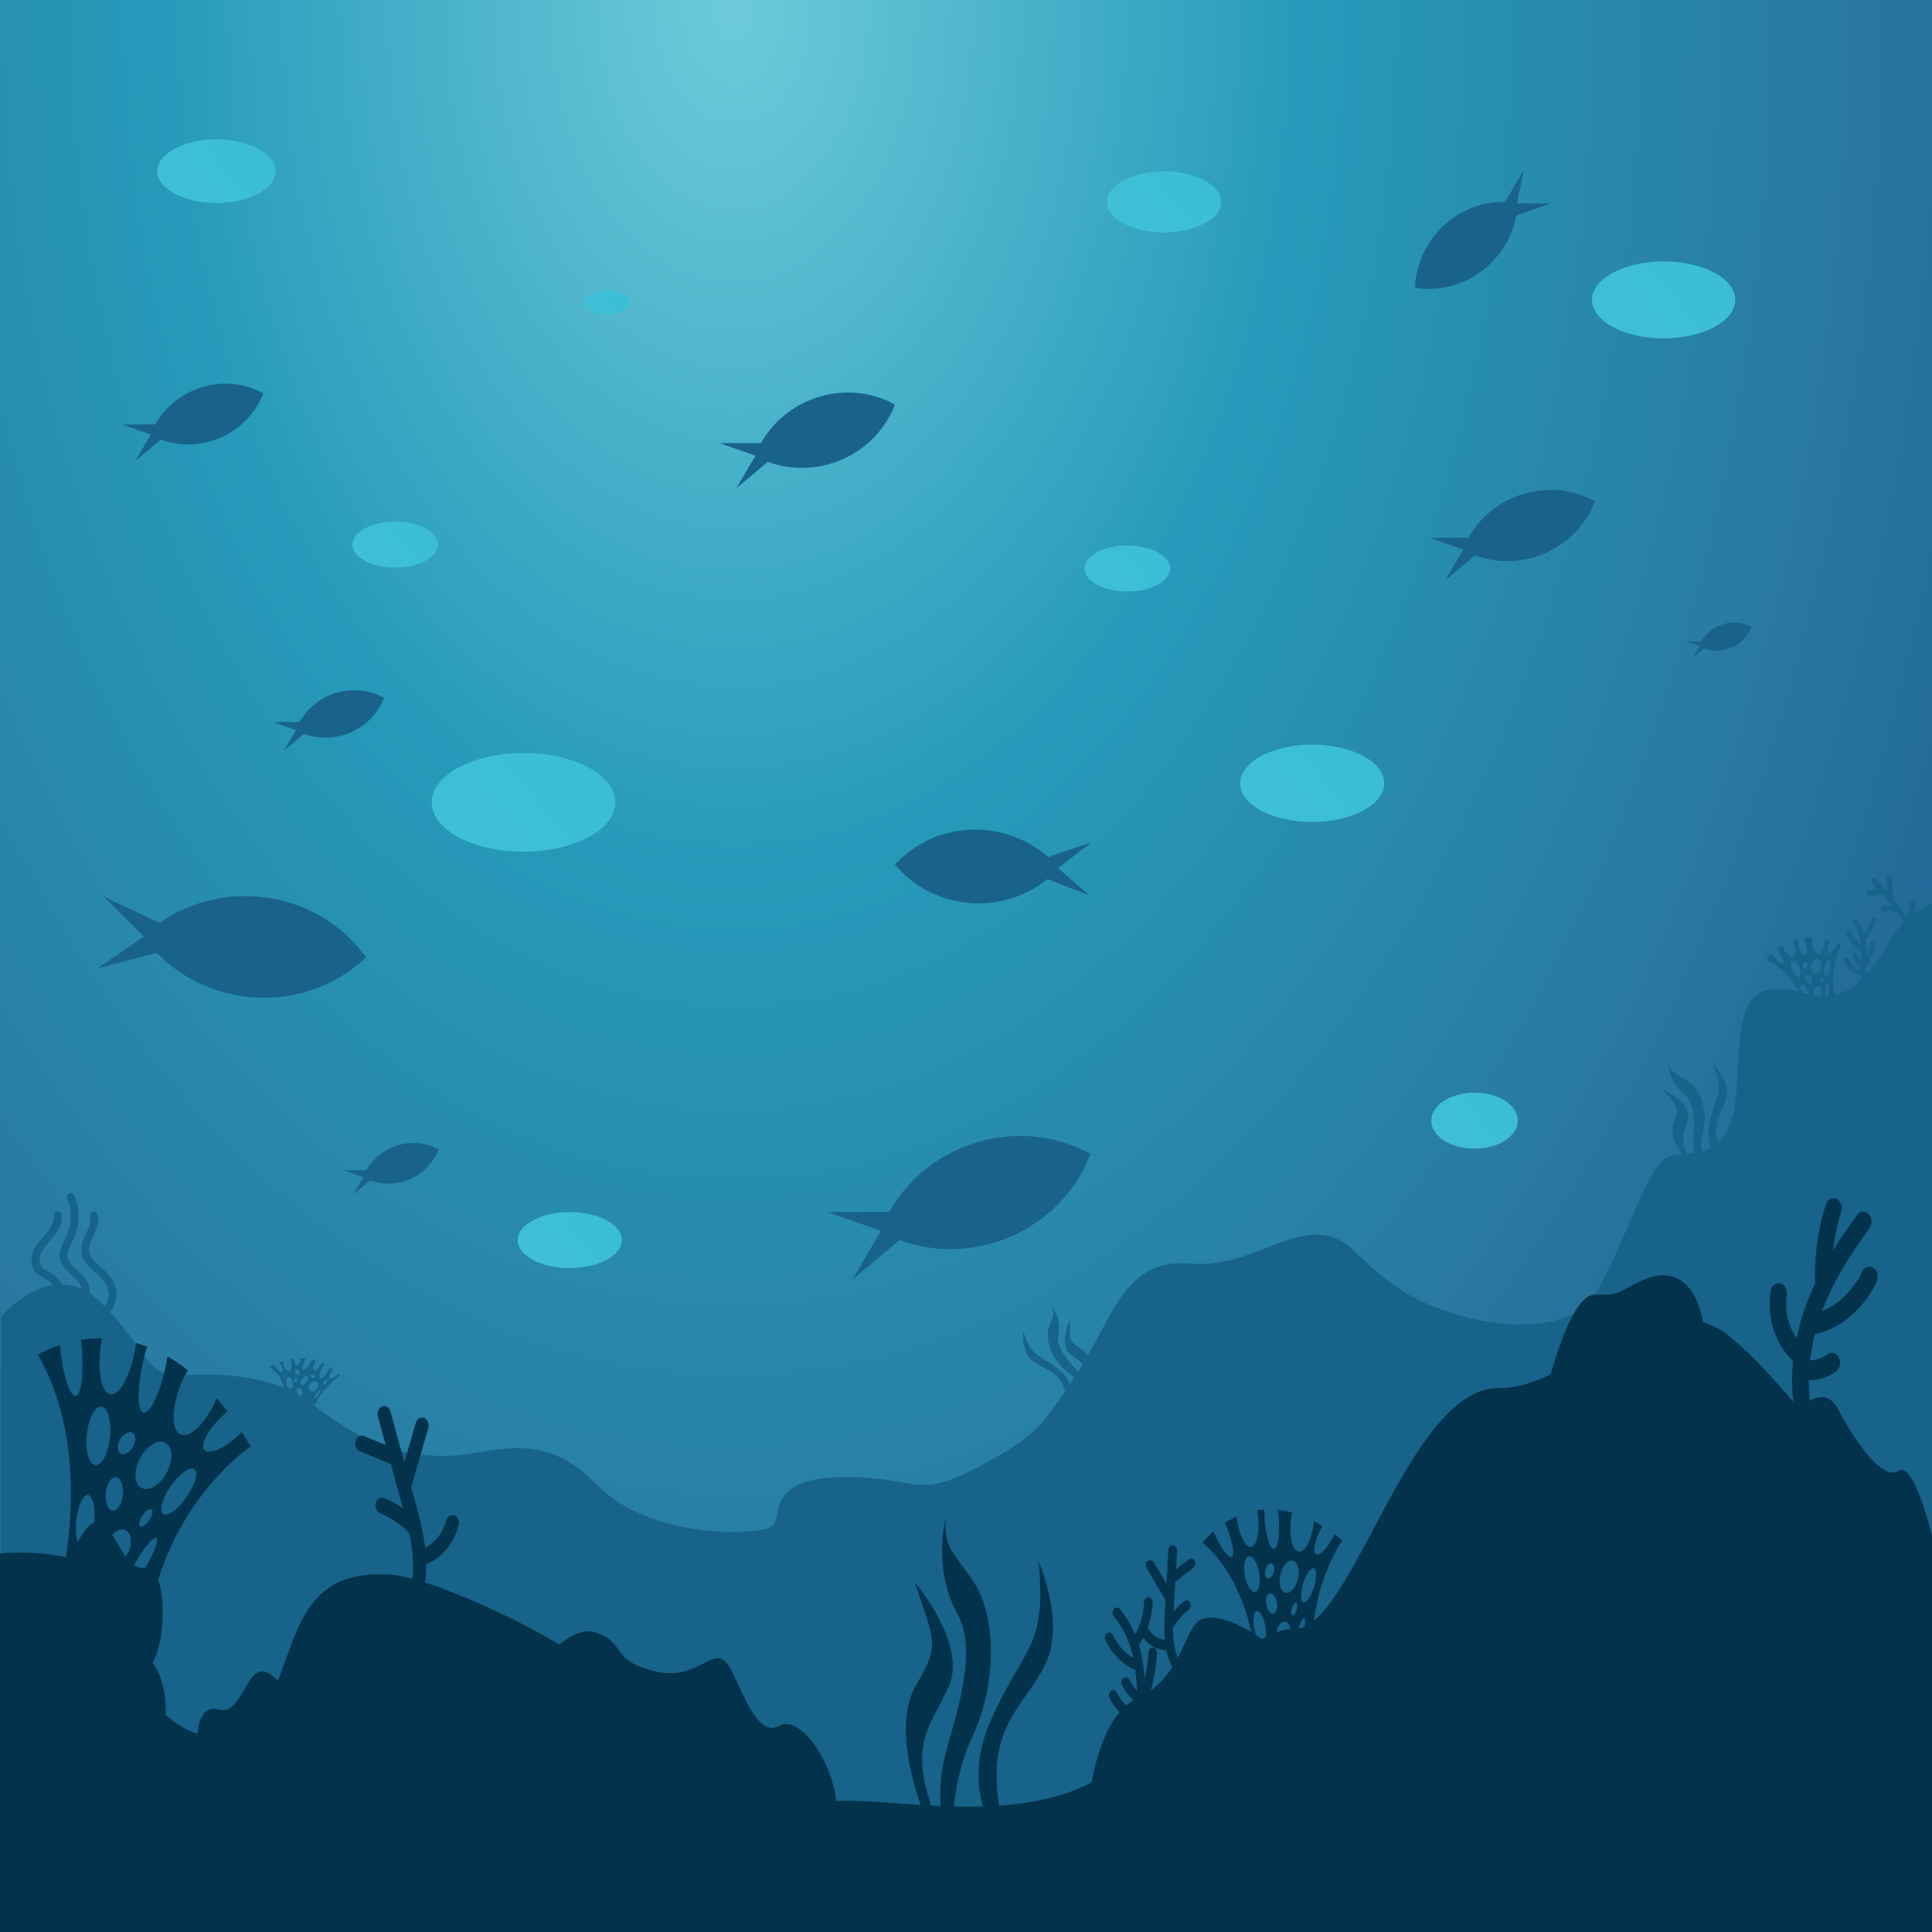 <svg id="background" xmlns="http://www.w3.org/2000/svg" xmlns:xlink="http://www.w3.org/1999/xlink" viewBox="0 0 1200 1200">
  <defs>
  <style>
  .cls-1 {
    fill: url(#radial-gradient);
  }

  .cls-2 {
    fill: #17638a;
  }

  .cls-3 {
    fill: #03324c;
  }

  .cls-4 {
    fill: #19638b;
  }

  .cls-5 {
    fill: url(#radial-gradient-2);
  }

  .cls-6 {
    fill: url(#radial-gradient-3);
  }

  .cls-7 {
    fill: url(#radial-gradient-4);
  }

  .cls-8 {
    fill: url(#radial-gradient-5);
  }

  .cls-9 {
    fill: url(#radial-gradient-6);
  }

  .cls-10 {
    fill: url(#radial-gradient-7);
  }

  .cls-11 {
    fill: url(#radial-gradient-8);
  }

  .cls-12 {
    fill: url(#radial-gradient-9);
  }

  .cls-13 {
    fill: url(#radial-gradient-10);
  }

  .cls-14 {
    fill: url(#radial-gradient-11);
  }
</style>
    <radialGradient id="radial-gradient" cx="387.33" cy="7.44" r="1559.15" gradientTransform="translate(196.17 -2.94) scale(0.67 1.01)" gradientUnits="userSpaceOnUse">
      <stop offset="0" stop-color="#6dcbda"/>
      <stop offset="0.34" stop-color="#269aba"/>
      <stop offset="0.66" stop-color="#2979a1"/>
      <stop offset="0.8" stop-color="#226998"/>
      <stop offset="1" stop-color="#19558c"/>
    </radialGradient>
    <radialGradient id="radial-gradient-2" cx="-342.92" cy="827.87" r="2675.65" gradientTransform="translate(0 0)" gradientUnits="userSpaceOnUse">
      <stop offset="0" stop-color="#8bd4e1"/>
      <stop offset="0.34" stop-color="#2ebbd3"/>
      <stop offset="0.54" stop-color="#30abc9"/>
      <stop offset="0.66" stop-color="#329fc2"/>
      <stop offset="0.87" stop-color="#267fb9"/>
      <stop offset="1" stop-color="#2071b5"/>
    </radialGradient>
    <radialGradient id="radial-gradient-3" cx="112.58" cy="842.67" r="2675.65" xlink:href="#radial-gradient-2"/>
    <radialGradient id="radial-gradient-4" cx="-935.93" cy="1548.6" r="5736.98" xlink:href="#radial-gradient-2"/>
    <radialGradient id="radial-gradient-5" cx="-173.84" cy="1310.49" r="4502.13" xlink:href="#radial-gradient-2"/>
    <radialGradient id="radial-gradient-6" cx="50.62" cy="1006.21" r="4475.6" xlink:href="#radial-gradient-2"/>
    <radialGradient id="radial-gradient-7" cx="68.57" cy="445.06" r="1403.77" xlink:href="#radial-gradient-2"/>
    <radialGradient id="radial-gradient-8" cx="-311.7" cy="1767.99" r="5736.98" gradientTransform="translate(468.62 288.61) scale(0.47 0.57)" xlink:href="#radial-gradient-2"/>
    <radialGradient id="radial-gradient-9" cx="-361.53" cy="1364.7" r="3254.38" xlink:href="#radial-gradient-2"/>
    <radialGradient id="radial-gradient-10" cx="-677.99" cy="783.33" r="3694.22" xlink:href="#radial-gradient-2"/>
    <radialGradient id="radial-gradient-11" cx="-59.72" cy="778.33" r="3563.1" xlink:href="#radial-gradient-2"/>
  </defs>
  <rect class="cls-1" x="0" width="100%" height="100%"/>
  <g>
    <g>
      <path class="cls-2" d="M32.82,757a2.74,2.74,0,0,1,0,.28l0,.35Z" transform="translate(0.73 -0.18)"/>
      <path class="cls-2" d="M33.81,800.74l.12.31.12.25Z" transform="translate(0.73 -0.18)"/>
      <path class="cls-2" d="M27.53,774.21c0-.06.1-.13.16-.19l.21-.29Z" transform="translate(0.73 -0.18)"/>
      <path class="cls-2" d="M32,797.84c.07.08.12.17.18.25s.14.15.2.23Z" transform="translate(0.73 -0.18)"/>
      <path class="cls-2" d="M29.53,795.55l.26.21a1.88,1.88,0,0,0,.23.16Z" transform="translate(0.73 -0.18)"/>
      <path class="cls-2" d="M29.13,764.89l-.22.27-.16.21Z" transform="translate(0.73 -0.18)"/>
      <path class="cls-2" d="M32,760.06c-.05.11-.1.21-.14.31l-.11.26Z" transform="translate(0.73 -0.18)"/>
      <path class="cls-2" d="M26.47,788.39a2.43,2.43,0,0,1-.25-.2L26,788Z" transform="translate(0.73 -0.18)"/>
      <path class="cls-2" d="M25.31,787.38c-.07-.08-.12-.16-.18-.24s-.14-.15-.2-.23C25.05,787.07,25.18,787.22,25.31,787.38Z" transform="translate(0.73 -0.18)"/>
      <path class="cls-2" d="M24.64,778.93l.16-.34c0-.07.05-.15.08-.22Z" transform="translate(0.73 -0.18)"/>
      <path class="cls-2" d="M23.89,781.94a2.93,2.93,0,0,1,.05-.29l0-.34Z" transform="translate(0.73 -0.18)"/>
      <path class="cls-2" d="M24.51,786.18a2.44,2.44,0,0,1-.1-.24l-.15-.32Z" transform="translate(0.73 -0.18)"/>
      <path class="cls-2" d="M24,784.42a2.29,2.29,0,0,1,0-.25c0-.13-.05-.25-.07-.38Z" transform="translate(0.73 -0.18)"/>
      <path class="cls-2" d="M27.9,828.08c0-.11-.09-.23-.14-.34a1.51,1.51,0,0,0-.11-.22Z" transform="translate(0.73 -0.18)"/>
      <path class="cls-2" d="M27.5,826.93a2.11,2.11,0,0,1,0-.26c0-.12-.05-.24-.07-.37Z" transform="translate(0.73 -0.18)"/>
      <path class="cls-2" d="M27.79,824l.11-.22.13-.34Z" transform="translate(0.73 -0.18)"/>
      <path class="cls-2" d="M27.42,825.58c0-.1,0-.2.06-.3a1.84,1.84,0,0,1,0-.33Z" transform="translate(0.73 -0.18)"/>
      <path class="cls-2" d="M34.1,793.17a19.27,19.27,0,0,0-3.85-2.72,36.13,36.13,0,0,1-4-2.26,2.43,2.43,0,0,0,.25.2L26,788l.24.17a9,9,0,0,1-1.09-1.05c.06.08.11.16.18.24-.13-.16-.26-.31-.38-.47.06.08.13.15.2.23a8.11,8.11,0,0,1-.72-1.2,2.44,2.44,0,0,0,.1.24l-.25-.56.15.32a9.28,9.28,0,0,1-.48-1.77,2.29,2.29,0,0,0,0,.25l-.09-.63c0,.13,0,.25.07.38a11.79,11.79,0,0,1,0-2.52,2.93,2.93,0,0,0-.05.29l.08-.63,0,.34a14.22,14.22,0,0,1,.86-3.06l-.16.34.24-.56c0,.07-.05.15-.08.22A23.18,23.18,0,0,1,27.69,774c-.06.06-.11.13-.16.19l.37-.48-.21.29c3.56-4.45,7.93-8.52,9.47-14.16a13.15,13.15,0,0,0,.43-5,2.61,2.61,0,0,0-.71-1.67,2.47,2.47,0,0,0-1.71-.69,2.41,2.41,0,0,0-1.71.69,2.28,2.28,0,0,0-.71,1.67,10.29,10.29,0,0,1,0,2.48,2.74,2.74,0,0,0,0-.28l-.08.63,0-.35a14.27,14.27,0,0,1-.88,3.06c0-.1.09-.2.14-.31l-.25.57.11-.26a24.73,24.73,0,0,1-3,4.79l.22-.27-.38.48.16-.21c-3.25,4.05-7.17,7.73-9,12.68-1.67,4.58-1.2,10.44,2.86,13.7A21.86,21.86,0,0,0,26.68,794a24.71,24.71,0,0,1,3.11,1.81l-.26-.21.49.37a1.88,1.88,0,0,1-.23-.16,15.76,15.76,0,0,1,2.36,2.33c-.06-.08-.11-.17-.18-.25l.38.48c-.06-.08-.13-.15-.2-.23a15.93,15.93,0,0,1,1.78,3l-.12-.31.24.56-.12-.25a14.52,14.52,0,0,1,.88,3.09c0-.11,0-.22,0-.33l.09.63c0-.1,0-.2,0-.3a12.75,12.75,0,0,1,0,2.62l.06-.32-.09.63c0-.1,0-.21,0-.31a10.79,10.79,0,0,1-.59,2.14c0-.09.09-.17.12-.26l-.24.56.12-.3a12.27,12.27,0,0,1-1.36,2.21l.16-.17-.38.48c.08-.1.15-.21.22-.31-2.11,2.56-4.88,4.5-7,7.07a14.21,14.21,0,0,0-2.9,5.13,9.86,9.86,0,0,0-.06,5.06,7.82,7.82,0,0,0,3.52,4.8,2.46,2.46,0,0,0,3.3-.84,2.38,2.38,0,0,0-.86-3.24l-.16-.1.21.19-.48-.37.27.18a4.45,4.45,0,0,1-.49-.48c.05.07.09.15.15.22l-.38-.47.23.25a8.69,8.69,0,0,1-.46-.77c0,.11.09.23.14.34l-.25-.56a1.51,1.51,0,0,1,.11.22,7.64,7.64,0,0,1-.28-1.07,2.11,2.11,0,0,0,0,.26l-.09-.63c0,.13,0,.25.07.37a7.17,7.17,0,0,1,0-1.39c0,.1-.05.2-.06.3l.09-.63a1.84,1.84,0,0,0,0,.33,7.67,7.67,0,0,1,.42-1.49l-.11.22.24-.56-.13.34a12.68,12.68,0,0,1,1.34-2.2l-.19.23.38-.48c-.07.08-.12.16-.19.25,1.81-2.2,4.09-3.94,6.05-6a14.83,14.83,0,0,0,4.2-7.64,15.21,15.21,0,0,0-.82-8A18.44,18.44,0,0,0,34.1,793.17Z" transform="translate(0.73 -0.18)"/>
      <path class="cls-2" d="M29.05,821.82l.19-.23c.07-.09.12-.17.19-.25Z" transform="translate(0.73 -0.18)"/>
      <path class="cls-2" d="M34.34,808.64c0,.09-.08.17-.12.26l-.12.3Z" transform="translate(0.73 -0.18)"/>
      <path class="cls-2" d="M34.87,806.44l-.06.32c0,.1,0,.21,0,.31Z" transform="translate(0.73 -0.18)"/>
      <path class="cls-2" d="M34.77,803.81c0,.11,0,.22,0,.33s0,.2,0,.3Z" transform="translate(0.73 -0.18)"/>
      <path class="cls-2" d="M28.92,829.18l-.21-.19-.27-.18Z" transform="translate(0.73 -0.18)"/>
      <path class="cls-2" d="M28.37,828.73c-.06-.07-.1-.15-.15-.22l-.23-.25Z" transform="translate(0.73 -0.18)"/>
      <path class="cls-2" d="M33,810.94l-.16.17c-.07.1-.14.21-.22.31Z" transform="translate(0.73 -0.18)"/>
      <path class="cls-2" d="M42.87,751.67c.07.46,0-.41,0,0Z" transform="translate(0.73 -0.18)"/>
      <path class="cls-2" d="M41.21,778.78c.13-.36.08-.36,0-.22a1.16,1.16,0,0,1,0,.18Z" transform="translate(0.73 -0.18)"/>
      <path class="cls-2" d="M46.47,788.35c-.92-.85-1.84-1.71-2.68-2.64L43.2,785l0,0,.09.12c.17.22-.36-.44-.18-.23l.09.11-.23-.3a11.88,11.88,0,0,1-.93-1.48,3.17,3.17,0,0,1-.21-.41l0-.1.08.2a2.07,2.07,0,0,1-.08-.21c-.08-.17-.14-.36,0,0h0c-.09-.22-.17-.44-.24-.67a8.12,8.12,0,0,1-.22-.81,2.33,2.33,0,0,0-.08-.46.28.28,0,0,0,0,.09,1.8,1.8,0,0,0,0,.22l0-.34a0,0,0,0,0,0,0,2.45,2.45,0,0,1,0-.27,9.93,9.93,0,0,1,0-1.22c0-.15,0-.31,0-.47v0a.22.22,0,0,0,0-.08.11.11,0,0,0,0,0,1,1,0,0,0,0-.22,16,16,0,0,1,.67-2.46c.13-.37.27-.74.42-1.1l.09-.21,0,.08s.22-.53.07-.15l0,.07.27-.61c.36-.78.74-1.55,1.12-2.33a49.91,49.91,0,0,0,2.29-5.25,33.28,33.28,0,0,0,.16-21.33c-.27-.81-.58-1.6-.91-2.39a2.67,2.67,0,0,0-1.11-1.41,2.51,2.51,0,0,0-1.86-.24A2.46,2.46,0,0,0,41,742.23a2.21,2.21,0,0,0-.24,1.82,30.08,30.08,0,0,1,1.65,5c.21.86.37,1.72.5,2.58v0c0-.41.07.46,0,0v.07c0,.22,0,.45.07.67,0,.45.08.9.11,1.35a30.68,30.68,0,0,1-.13,5.25c0,.15,0,.29,0,.44v0s0,0,0,.06a.49.49,0,0,1,0,.12s0,0,0,.07,0,0,0,0c-.07.45-.14.89-.23,1.33-.17.86-.38,1.72-.62,2.56s-.53,1.68-.84,2.5c-.08.18-.15.37-.23.55a.58.58,0,0,1-.05.14h0v0l0,.13c-.15.36,0-.05,0-.13h0a3.24,3.24,0,0,0-.27.6c-.09.21-.19.41-.29.61-.82,1.74-1.69,3.45-2.44,5.22-1.38,3.25-2.14,6.91-.93,10.33,1.81,5.18,6.64,8.14,10.21,12.05.21.22.41.45.6.68l.1.11c-.06-.07,0,0,0,0a1.33,1.33,0,0,1,.19.24l-.19-.24,0,0,0,0,.15.21a15,15,0,0,1,1,1.54l.35.69-.08-.18c-.1-.27.28.6.1.23a.08.08,0,0,1,0,0h0l.18.5a8.68,8.68,0,0,1,.27,1c0,.15.06.31.09.46v0c0-.41,0,.12,0,.17a.59.59,0,0,1,0-.14l0,.42c0,.41,0,.81,0,1.22,0,.2,0,.4,0,.61,0,.06-.09.53,0,.16,0-.15.06-.31,0,0v0a1,1,0,0,0,0,.12,17.22,17.22,0,0,1-.68,2.63c-.14.43-.29.84-.46,1.26,0,.08-.06.21-.11.33s0,.14-.12.25a.58.58,0,0,0,.12-.25.58.58,0,0,0-.07.12c-.06.14-.12.28-.19.42-.37.82-.78,1.62-1.18,2.42-1.7,3.35-3.44,6.75-3.75,10.54a11.79,11.79,0,0,0,3,9.1,9.27,9.27,0,0,0,2,1.53,2.47,2.47,0,0,0,3.3-.85,2.37,2.37,0,0,0-.86-3.23l-.41-.26-.06,0,0,0c.08.07.31.24,0,0s-.12-.09,0,0a5.44,5.44,0,0,1-.73-.71l-.06-.06.06.09c.17.23-.35-.42-.16-.2a.52.52,0,0,1,.1.11l-.24-.34a9.27,9.27,0,0,1-.51-.92v0c.13.34-.09-.22-.1-.24a1.14,1.14,0,0,1,.09.19l-.15-.4a9.44,9.44,0,0,1-.29-1,2.56,2.56,0,0,1,0-.27.35.35,0,0,1,0-.18.17.17,0,0,1,0-.07l0-.19s0,.07,0,.11c0-.31-.05-.62-.06-.94s0-.69,0-1c0-.14,0-.27,0-.41a1.21,1.21,0,0,1,0,.14,1.55,1.55,0,0,0,0-.21v-.06a.65.65,0,0,1,0-.18,17,17,0,0,1,.64-2.4q.2-.57.42-1.14s.11-.2.17-.33c0,.06-.06.06,0-.08l.06-.14h0l.12-.28c.37-.79.75-1.57,1.15-2.35,1.77-3.5,3.53-7,3.86-11a12.78,12.78,0,0,0-2.68-8.77A45.39,45.39,0,0,0,46.47,788.35Z" transform="translate(0.73 -0.18)"/>
      <path class="cls-2" d="M42.4,774.78l0-.08,0-.07C42.62,774.25,42.42,774.74,42.4,774.78Z" transform="translate(0.73 -0.18)"/>
      <path class="cls-2" d="M43.25,785.09l-.09-.12-.09-.11C42.89,784.65,43.42,785.31,43.25,785.09Z" transform="translate(0.73 -0.18)"/>
      <path class="cls-2" d="M48.3,823.37a1.77,1.77,0,0,0,0,.2s0-.09-.06-.33v.13Z" transform="translate(0.73 -0.18)"/>
      <path class="cls-2" d="M41.82,782.88l-.08-.2h0A2.07,2.07,0,0,0,41.82,782.88Z" transform="translate(0.73 -0.18)"/>
      <path class="cls-2" d="M41.23,781.05a1.8,1.8,0,0,1,0-.22.28.28,0,0,1,0-.09,0,0,0,0,1,0,0Z" transform="translate(0.73 -0.18)"/>
      <path class="cls-2" d="M50.39,827.36c.32.24.09.07,0,0l0,0C50.27,827.27,50.1,827.14,50.39,827.36Z" transform="translate(0.73 -0.18)"/>
      <path class="cls-2" d="M48.84,825.33v-.05a1.14,1.14,0,0,0-.09-.19S49,825.67,48.84,825.33Z" transform="translate(0.73 -0.18)"/>
      <path class="cls-2" d="M49.3,798.69l.08.18a.08.08,0,0,0,0,0C49.58,799.29,49.2,798.42,49.3,798.69Z" transform="translate(0.73 -0.18)"/>
      <path class="cls-2" d="M48.29,820.79v.07a2.45,2.45,0,0,0,0-.31l0,.16S48.29,820.76,48.29,820.79Z" transform="translate(0.73 -0.18)"/>
      <path class="cls-2" d="M49.91,800.81v0a.59.59,0,0,0,0,.14C49.93,800.93,49.88,800.4,49.91,800.81Z" transform="translate(0.73 -0.18)"/>
      <path class="cls-2" d="M49.89,803.25v0C50,802.94,49.92,803.1,49.89,803.25Z" transform="translate(0.73 -0.18)"/>
      <path class="cls-2" d="M48.62,807.59a.58.58,0,0,1-.12.25C48.62,807.73,48.65,807.59,48.62,807.59Z" transform="translate(0.73 -0.18)"/>
      <path class="cls-2" d="M42.88,759.45c-.12.42-.07.37,0,.23a1.23,1.23,0,0,1,0-.19Z" transform="translate(0.73 -0.18)"/>
      <path class="cls-2" d="M40.87,766.79h0Z" transform="translate(0.73 -0.18)"/>
      <path class="cls-2" d="M49.56,816.68a.44.44,0,0,0,.07-.22h0A.75.75,0,0,1,49.56,816.68Z" transform="translate(0.73 -0.18)"/>
      <path class="cls-2" d="M49.65,826.66l-.06-.09a.52.52,0,0,0-.1-.11C49.3,826.24,49.82,826.89,49.65,826.66Z" transform="translate(0.73 -0.18)"/>
      <path class="cls-2" d="M47.85,796.4l0,0C47.82,796.35,47.79,796.33,47.85,796.4Z" transform="translate(0.73 -0.18)"/>
      <path class="cls-2" d="M55.36,756.06c0,.13,0,.25,0,.37s0,.18.05.26Z" transform="translate(0.73 -0.18)"/>
      <path class="cls-2" d="M55.44,758.42c0,.11,0,.23-.06.35s0,.18,0,.27Z" transform="translate(0.73 -0.18)"/>
      <path class="cls-2" d="M65.76,799.22a1.8,1.8,0,0,1,.08.21c.06.12.12.24.17.36C65.93,799.6,65.85,799.41,65.76,799.22Z" transform="translate(0.73 -0.18)"/>
      <path class="cls-2" d="M53.85,763.74l-.12.28c0,.09-.09.19-.13.28Z" transform="translate(0.73 -0.18)"/>
      <path class="cls-2" d="M56.26,770.07c0-.09.08-.19.13-.28s.07-.19.11-.28Z" transform="translate(0.73 -0.18)"/>
      <path class="cls-2" d="M63.2,795.17l.24.32.14.16Z" transform="translate(0.73 -0.18)"/>
      <path class="cls-2" d="M57.08,782.54c-.06-.08-.12-.17-.19-.25s-.13-.15-.19-.22C56.83,782.22,57,782.38,57.08,782.54Z" transform="translate(0.73 -0.18)"/>
      <path class="cls-2" d="M55.38,779.94l-.11-.3-.13-.27Z" transform="translate(0.73 -0.18)"/>
      <path class="cls-2" d="M54.65,775.44c0-.11,0-.21.05-.32l0-.31Z" transform="translate(0.73 -0.18)"/>
      <path class="cls-2" d="M54.71,777.83l0-.28-.06-.35Z" transform="translate(0.73 -0.18)"/>
      <path class="cls-2" d="M64.79,823.24l.06-.34a2.58,2.58,0,0,1,0-.29Z" transform="translate(0.73 -0.18)"/>
      <path class="cls-2" d="M64.87,825.51c0-.11,0-.21,0-.32s0-.2,0-.31Z" transform="translate(0.73 -0.18)"/>
      <path class="cls-2" d="M65.87,819.35l.1-.22c0-.12.09-.23.14-.34Z" transform="translate(0.73 -0.18)"/>
      <path class="cls-2" d="M68.28,794a34.86,34.86,0,0,0-5.63-6.14,52.38,52.38,0,0,1-5.76-5.58c.07.08.13.17.19.25-.12-.16-.25-.32-.38-.47.06.07.13.14.19.22a14.69,14.69,0,0,1-1.62-2.65l.11.3-.24-.57.13.27a10.82,10.82,0,0,1-.59-2.09l0,.28-.09-.63.06.35a11.61,11.61,0,0,1,0-2.43c0,.11,0,.21-.05.32l.08-.63,0,.31a23.29,23.29,0,0,1,1.69-5.33c0,.09-.09.19-.13.28l.24-.56c0,.09-.07.19-.11.28C58,766,60,762.33,60.27,758.17a12.63,12.63,0,0,0-.34-3.67,2.45,2.45,0,0,0-3-1.65,2.41,2.41,0,0,0-1.69,2.91c0,.22.09.45.13.67,0-.12,0-.24,0-.37l.09.63c0-.08,0-.17-.05-.26a10.77,10.77,0,0,1,0,2.34c0-.12,0-.24.06-.35l-.08.62c0-.09,0-.18,0-.27A23.36,23.36,0,0,1,53.73,764l.12-.28-.25.56c0-.09.08-.19.13-.28-.94,2.13-2,4.23-2.76,6.42a16.41,16.41,0,0,0-1.15,6.81,13.76,13.76,0,0,0,2.69,7.15,34.67,34.67,0,0,0,5.15,5.41,50.84,50.84,0,0,1,5.78,5.68l-.24-.32.38.48-.14-.16a20.34,20.34,0,0,1,2.4,3.94,1.8,1.8,0,0,0-.08-.21c.09.19.17.38.25.57-.05-.12-.11-.24-.17-.36a14.55,14.55,0,0,1,.91,3.17l0-.35.08.63a2.33,2.33,0,0,0,0-.28,12.73,12.73,0,0,1,0,2.76c0-.11,0-.22,0-.33l-.08.63,0-.3a18.37,18.37,0,0,1-1.12,3.75l.09-.2-.25.57.16-.37c-1.52,3.41-3.62,6.54-4.82,10.09a13.33,13.33,0,0,0,.45,10.42,9.1,9.1,0,0,0,3.94,4,2.49,2.49,0,0,0,3.31-.84,2.38,2.38,0,0,0-.87-3.24,4.57,4.57,0,0,1-.71-.42c.07.06.13.13.2.18l-.49-.37a2.9,2.9,0,0,0,.29.19,6.66,6.66,0,0,1-.89-.87l.2.28-.37-.48c0,.07.11.13.17.2a7.59,7.59,0,0,1-.68-1.17c0,.1.07.2.11.29l-.24-.56c0,.09.08.18.13.27a10.09,10.09,0,0,1-.53-1.88c0,.11,0,.21,0,.32l-.09-.63c0,.11,0,.21,0,.31a11,11,0,0,1,0-2.29l-.06.34.09-.63a2.58,2.58,0,0,0,0,.29A17.76,17.76,0,0,1,66,819.13l-.1.22.24-.56c0,.11-.09.22-.14.34,1.17-2.63,2.71-5.08,3.86-7.71a17.06,17.06,0,0,0,1.72-9.17A18.87,18.87,0,0,0,68.28,794Z" transform="translate(0.73 -0.18)"/>
      <path class="cls-2" d="M65.47,827.36c0-.09-.07-.19-.11-.29s-.09-.18-.13-.27Z" transform="translate(0.73 -0.18)"/>
      <path class="cls-2" d="M65.72,808.91l-.09.2-.16.37Z" transform="translate(0.73 -0.18)"/>
      <path class="cls-2" d="M66.24,828.52l-.2-.28c-.06-.07-.12-.13-.17-.2Z" transform="translate(0.73 -0.18)"/>
      <path class="cls-2" d="M66.72,802.25l0,.35a2.33,2.33,0,0,1,0,.28Z" transform="translate(0.73 -0.18)"/>
      <path class="cls-2" d="M66.8,805c0,.11,0,.22,0,.33l0,.3Z" transform="translate(0.73 -0.18)"/>
      <path class="cls-2" d="M67.13,829.29c-.07,0-.13-.12-.2-.18a2.9,2.9,0,0,1-.29-.19Z" transform="translate(0.73 -0.18)"/>
    </g>
    <path class="cls-2" d="M1121.23,617.21c-40-10.73-40.81,8.78-43.21,57.56s-27.21,39-42.41,43.91-34.41,79-52.81,93.66S927.59,824,906,817.21s-36.81-11.7-65.62-40S781.16,788.92,738.76,785s-48.81,36.1-71.22,69.27-23.2,37.07-61.61,57.56-37.61,4.88-84.81,5.85-35.21,25.37-42.41,30.59-74.42,9.41-109.62-26.68-64.81-16.59-96-17.08-53.61-12.19-79.21-31.7-57.62-19.52-81.62-18.54S90.64,836.73,61,808.43-.18,818.19-.18,818.19V1127H1200V560.72c-1.29.46-4.76,2.34-13.2,7.71C1168.43,580.14,1161.23,627.94,1121.23,617.21Z" transform="translate(0.73 -0.18)"/>
    <path class="cls-2" d="M208.83,853.87c-1.77,2.07-3.91,3.18-4.78,2.47s-.14-3,1.63-5c.15-.17.3-.34.46-.5-.74-.54-1.47-1-2.2-1.51a14,14,0,0,1-1.18,2.8c-1.5,2.74-3.53,4.54-4.52,4s-.59-3.17.91-5.92a14.08,14.08,0,0,1,1.82-2.6c-.62-.33-1.25-.62-1.87-.9-.09.19-.19.38-.29.57-1.51,2.74-3.53,4.54-4.53,4s-.59-3.17.91-5.92a.61.61,0,0,0,.07-.1c-.67-.21-1.33-.38-2-.54-.18.38-.37.76-.58,1.14-1.78,3.26-4,5.47-5,4.95s-.36-3.56,1.4-6.8c-1.11-.11-2.2-.16-3.26-.16-.07,2.39-.88,4.25-1.93,4.27s-1.91-1.72-2.12-4c-.65.08-1.29.17-1.91.28.09.31.17.64.24,1s.07.42.1.62.1.4.14.61c.52,2.63-.15,5-1.49,5.22s-2.85-1.67-3.37-4.3c0-.21-.08-.41-.1-.62s-.1-.4-.15-.61-.08-.49-.11-.72c-.84.26-1.63.54-2.37.83.22.29.44.6.65.93,1.44,2.27,1.93,4.53,1.09,5s-2.68-.93-4.12-3.2a12,12,0,0,1-.76-1.38,26,26,0,0,0-3.08,1.76c10.14,4.83,9.4,18.55,9.4,18.55l19.5,4.47c2.55-8.87,15.12-18.07,15.12-18.07-.42-.4-.84-.78-1.26-1.15C209.13,853.5,209,853.69,208.83,853.87Zm-31.54,5.65c-.39-2,.12-3.8,1.15-4s2.18,1.28,2.58,3.3-.12,3.8-1.15,4S177.69,861.53,177.29,859.52Zm4.25,7a1.38,1.38,0,0,1-1.87.06c-.71-.46-1-1.22-.68-1.71a1.39,1.39,0,0,1,1.88-.06C181.57,865.29,181.87,866.05,181.54,866.54Zm12-12.64c.82,0,1.51.38,1.54,1s-.6,1.07-1.42,1.11-1.52-.38-1.55-1S192.74,854,193.56,853.9Zm-10.1-3.09c.67-.2,1.46.39,1.74,1.33a1.56,1.56,0,0,1-.7,2.05c-.67.2-1.45-.4-1.74-1.33A1.56,1.56,0,0,1,183.46,850.81Zm-.44,8c-.5,0-.94-.51-1-1.2s.33-1.28.83-1.31.94.52,1,1.21S183.52,858.74,183,858.77Zm2.79,8.3c-.93.17-1.9-.78-2.16-2.13s.26-2.6,1.19-2.77,1.9.78,2.17,2.13S186.74,866.89,185.81,867.07Zm3.89-8.66c-1,1.5-2.46,2.31-3.24,1.81s-.57-2.13.44-3.62,2.46-2.31,3.24-1.81S190.71,856.91,189.7,858.41Zm2.35,5.76c-1.2-.77-1.28-2.72-.17-4.35s3-2.32,4.16-1.55,1.28,2.73.18,4.36S193.25,865,192.05,864.17Zm4.89,2.32c-1,1.56-2.06,2.67-2.38,2.48s.23-1.62,1.23-3.18,2.06-2.67,2.37-2.48S197.94,864.93,196.94,866.49Zm5.07-7.37c-.55.81-1.33,1.25-1.75,1s-.31-1.15.24-2,1.33-1.24,1.74-1S202.55,858.31,202,859.12Z" transform="translate(0.73 -0.18)"/>
    <g>
      <path class="cls-2" d="M656.67,829.18c2.21-9.92-4.18-17.82-4.18-17.82,2,5.11,1.17,5-1.63,13.16s1.95,20.35,11.36,27.67a34.84,34.84,0,0,1,11.9,17l1.68-.66a30.81,30.81,0,0,0-4.4-13.09C667.74,849.85,654.46,839.1,656.67,829.18Z" transform="translate(0.73 -0.18)"/>
      <path class="cls-2" d="M656.76,850.72c-12.61-10.11-17.41-7.72-21.89-23.82,0,0-1.39,12.21,5.09,18.05s16.8,5.77,20.61,18.55c2.65,8.86.81,10.28.81,10.28l2.41-1.62S669.37,860.84,656.76,850.72Z" transform="translate(0.73 -0.18)"/>
      <path class="cls-2" d="M670.77,838c-8.61-5.09-6.79-6.92-7-18.12,0,0-7.24,15.65.25,21.49s13.1,6.49,12.38,22.1l2.19-.86S680.52,843.81,670.77,838Z" transform="translate(0.73 -0.18)"/>
    </g>
    <g>
      <path class="cls-2" d="M1057.14,703.19c3-13.29-1.7-27.23-10.29-32.14s-9.21-4.18-11.22-10c0,0,.11,11.52,9.45,18.35s5.36,25.93,6.22,33.48a33.36,33.36,0,0,0,5.76,14.47l2-.69A38.15,38.15,0,0,1,1057.14,703.19Z" transform="translate(0.73 -0.18)"/>
      <path class="cls-2" d="M1067,711.62c-6-13.77,3.32-21.42,4.82-31.27s-8.81-19.23-8.81-19.23c7.91,17.11,1.81,18.65-2,36.73s9.56,23.57,9.56,23.57l3.37-.42S1071.2,721.17,1067,711.62Z" transform="translate(0.73 -0.18)"/>
      <path class="cls-2" d="M1047.54,695.32c2.42-10.6-15.72-18.55-15.72-18.55,8.12,9.74,11.11,9.93,7.13,20.72-4.5,12.23,11.21,26.87,11.21,26.87l2.62-.9C1040.56,710.66,1045.13,705.91,1047.54,695.32Z" transform="translate(0.73 -0.18)"/>
    </g>
    <path class="cls-2" d="M1140.22,585.71c-.13.37-.26.74-.42,1.12-1.42,3.53-3.57,6-4.79,5.53s-1.06-3.72.37-7.24c.12-.3.24-.59.37-.87-1.09-.3-2.16-.56-3.2-.78,0,.24,0,.48,0,.72.23,4.63-1.33,8.46-3.49,8.56s-4.1-3.56-4.33-8.18a19.88,19.88,0,0,1,0-2.05,36,36,0,0,0-4.94.19c.26.68.51,1.41.73,2.16,1.31,4.45,1.34,8.35.05,8.72s-3.4-3-4.71-7.4a25.32,25.32,0,0,1-.65-2.68c-.81.2-1.59.43-2.34.67l.36.9c1.68,4.54,1.51,8.77-.38,9.44s-4.8-2.46-6.48-7l-.12-.32a34.64,34.64,0,0,0-3.62,2.51c.15.18.3.35.44.53,3.07,3.79,4.76,7.48,3.78,8.24s-4.27-1.69-7.33-5.48l-.21-.26a25,25,0,0,0-3.07,3.82c19.34,8.21,25.22,31.05,25.22,31.05l19.91-2.69c-8.79-19.77,1.7-38,1.7-38C1142.15,586.45,1141.17,586.06,1140.22,585.71Zm-9.1,21.14c.44.08.65,1,.47,2s-.7,1.8-1.14,1.72-.66-1-.47-2S1130.67,606.78,1131.12,606.85Zm-6.81-7c.33-2.54,2-4.43,3.62-4.22s2.74,2.44,2.41,5-1.95,4.43-3.62,4.23S1124,602.37,1124.31,599.82Zm-5.34-.19c.21-1.2,1-2,1.85-1.91s1.28,1.22,1.07,2.41-1.05,2-1.85,1.92S1118.75,600.82,1119,599.63Zm-2.19,6.88c-1.24.54-3.2-1.1-4.37-3.66s-1.1-5.07.14-5.62,3.2,1.09,4.37,3.66S1118,606,1116.78,606.51Zm5.34,13.59c-1,.42-2.6-1.13-3.67-3.47s-1.15-4.58-.19-5,2.61,1.14,3.67,3.48S1123.08,619.68,1122.12,620.1Zm-.89-10.73c-.67-1.46-.47-3,.45-3.37s2.19.46,2.86,1.93.46,3-.45,3.37S1121.9,610.83,1121.23,609.37Zm6,11.93a1.38,1.38,0,0,1-1.68.93,1.36,1.36,0,0,1-1.26-1.44,1.38,1.38,0,0,1,1.68-.93A1.36,1.36,0,0,1,1127.22,621.3Zm-1.09-5.61c.12-1.73,1.26-3.06,2.54-3s2.22,1.56,2.1,3.3-1.26,3.06-2.54,3S1126,617.42,1126.13,615.69Zm5.93,7.19a1.62,1.62,0,0,1-1.77,1.43,1.6,1.6,0,0,1-1.16-1.94,1.63,1.63,0,0,1,1.77-1.42A1.58,1.58,0,0,1,1132.06,622.88Zm3.23-6.71c-.22,3.09-.9,5.55-1.51,5.51s-1-2.57-.73-5.66.9-5.55,1.52-5.51S1135.51,613.09,1135.29,616.17Zm.89-14.57c-.5,2.75-1.74,4.84-2.77,4.66s-1.46-2.55-1-5.3,1.73-4.84,2.76-4.67S1136.67,598.85,1136.18,601.6Z" transform="translate(0.73 -0.18)"/>
    <path class="cls-2" d="M1188.8,561.16a1.65,1.65,0,0,0-3.28.38c0,.21,0,.42,0,.64v.07c0,.09,0,.18,0,.27a9,9,0,0,1-.16,1.27c0,.22-.1.42-.14.63h0a3,3,0,0,1-.1.32,12.57,12.57,0,0,1-.49,1.2c-.09.17-.18.35-.28.52l0,.06-.18.29a11.14,11.14,0,0,1-.78,1c-.13.15-.26.3-.4.44l0,0h0a1.06,1.06,0,0,1-.15.15,51.42,51.42,0,0,0-5-6.71q-1.42-1.66-2.87-3.32-.33-6.36-.65-12.71a1.65,1.65,0,0,0-1.83-1.41,1.67,1.67,0,0,0-1.45,1.79q.22,4.14.43,8.3l-7.1-8.19a1.7,1.7,0,0,0-2.31-.29,1.6,1.6,0,0,0-.3,2.26l4.07,4.69-5.83.33a1.64,1.64,0,0,0-1.45,1.79,1.69,1.69,0,0,0,1.83,1.41l8.11-.45,5.61,6.46.64.74a27.62,27.62,0,0,0-5.23-.23,1.65,1.65,0,0,0-1.45,1.79,1.68,1.68,0,0,0,1.83,1.41l1.14,0h.84c.73,0,1.46.1,2.19.19s1.45.23,2.16.38l1,.25.38.11.48.15c.58.75,1.13,1.53,1.65,2.33l.51.83.18.3c.09.18.19.36.29.54.32.62.62,1.26.89,1.91a17,17,0,0,1,.58,1.7,2.17,2.17,0,0,1,.07.24l0-.12a2.27,2.27,0,0,1,.1.43c.07.3.13.6.18.91a15.33,15.33,0,0,1,.2,2,1.09,1.09,0,0,0,0,.18v.26a2.09,2.09,0,0,0,0,.25c0,.34,0,.69-.1,1s-.1.64-.17,1c0,.16-.07.31-.11.47a.2.2,0,0,0,0,.07l0,.12a11,11,0,0,1-.82,1.9,1.6,1.6,0,0,0,.87,2.11,1.71,1.71,0,0,0,2.16-.85c2.28-4.14,1.79-9.13,0-13.37A12.08,12.08,0,0,0,1188.8,561.16Z" transform="translate(0.73 -0.18)"/>
    <path class="cls-2" d="M1164.71,601.45a1.63,1.63,0,0,0-2.21.38c-.18.23-.37.46-.57.68l-.21.22c-.1.11-.21.21-.32.31a12.23,12.23,0,0,1-1.49,1.2l-.21.13a3.37,3.37,0,0,1-.32.19c-.3.17-.6.33-.91.47l-.41.19c0-.14,0-.27,0-.41h0a1.7,1.7,0,0,0-.07-.55c0-.5-.09-1-.11-1.51v-.17c0-.15,0-.3,0-.45q0-.54,0-1.08h0a1.31,1.31,0,0,0,.24-.28A47.46,47.46,0,0,0,1164,587a1.57,1.57,0,0,0-.93-2,1.61,1.61,0,0,0-2,.91,45.89,45.89,0,0,1-2.29,6.85c-.15.34-.3.69-.46,1,.09-1.38.16-2.76.15-4.14a31.87,31.87,0,0,0-.61-6.17,22.09,22.09,0,0,0,7.08-12,1.57,1.57,0,0,0-1.43-1.69,1.87,1.87,0,0,0-1.77,1.58c0,.13-.07.25-.1.37s-.13.47-.2.71c-.16.5-.33,1-.53,1.5s-.41,1-.65,1.45l-.22.44,0,0,0,0c-.13.23-.26.46-.4.69a20.71,20.71,0,0,1-1.86,2.59l-.53.6,0,0,0,0-.2.21a31.22,31.22,0,0,0-4.36-8.47,1.61,1.61,0,0,0-2.23-.19,1.57,1.57,0,0,0-.19,2.19c.21.29.41.57.61.87l.09.14,0,.05.34.53c.37.62.73,1.25,1.06,1.9a30.47,30.47,0,0,1,1.68,4l0,.12,0,.08c0,.18.11.36.16.54.1.36.2.72.29,1.08.17.7.32,1.41.44,2.12s.19,1.26.25,1.89l-.69-.49c-.23-.17-.45-.35-.67-.53l-.29-.24-.16-.14c-.41-.38-.8-.76-1.17-1.16s-.73-.83-1.06-1.27c-.18-.22-.34-.45-.51-.68l-.13-.2a3.23,3.23,0,0,1-.18-.28,18,18,0,0,1-1.52-3,1.62,1.62,0,0,0-2.12-.74,1.57,1.57,0,0,0-.75,2.06,20.31,20.31,0,0,0,9.37,10.4c0,2.05-.22,4.11-.36,6.16l-.45-.56-.55-.75-.06-.09-.08-.12-.27-.46a17.07,17.07,0,0,1-.89-1.76,1.62,1.62,0,0,0-2.11-.74,1.57,1.57,0,0,0-.76,2.07,18.19,18.19,0,0,0,5,6.62c0,.6,0,1.2,0,1.8l-.37-.11a7.41,7.41,0,0,1-.75-.26c-.24-.09-.49-.19-.73-.3s-.28-.12-.4-.2c.36.23-.07,0-.14-.08a11.56,11.56,0,0,1-1.37-.9,8.38,8.38,0,0,1-.66-.52l0,0,0,0-.29-.28a10.91,10.91,0,0,1-1.1-1.26c-.1-.12-.18-.24-.27-.36l-.08-.11a5.36,5.36,0,0,1-.4-.69,11.52,11.52,0,0,1-.68-1.53,1.58,1.58,0,0,0-2.87,1.33A13.78,13.78,0,0,0,1155,606c0,.24.07.47.12.71a17,17,0,0,0,4,8.47,1.63,1.63,0,0,0,2.23.18,1.54,1.54,0,0,0,.19-2.18,13.78,13.78,0,0,1-1.21-1.53h0l-.11-.16-.25-.44c-.17-.29-.32-.59-.47-.9a18.51,18.51,0,0,1-.71-1.79h0l0-.12a14.23,14.23,0,0,0,6.37-4.66A1.54,1.54,0,0,0,1164.71,601.45Z" transform="translate(0.73 -0.18)"/>
  </g>
  <g>
    <g>
      <path class="cls-3" d="M1200.73,959.4v.33C1210.68,965.46,1200.73,959.4,1200.73,959.4Z" transform="translate(0.73 -0.18)"/>
      <path class="cls-3" d="M1178.71,913.65c-9.62,6.69-26.44-16.73-37.65-37.92-7-13.15-17.3-7-24.16-.4-13.25-15.89-27.34-31.54-42.32-44.21A46.89,46.89,0,0,0,1057,821.5c-5.13-28.85-21.76-33.45-37.68-26.07-16.82,7.81-12,8.92-29.63,8.92-11.16,0-21.35,28.61-27.33,49.61-11,5-21.7,8.53-32,8.39-55.84-.8-91.31,149.43-126.55,149.43-6.82,0-13.76,2.43-20.87,6.55-14.39-10.82-30.11-15.88-37.6-12.22-11.22,5.47-11.22,35.79-40,49.17-16.56,7.68-24.4,32.35-28.07,52-49.78,26.43-125.64,9.4-158.56,11.59-3.2-26.77-23.23-53.54-35.24-46.84s-19.23-12.27-29.64-33.69-18.42,6.92-47.26,0-17.62-16.5-36-23.75c-8.26-3.25-16.84,1.19-23.79,7.08-38.22-22.8-86.19-41.89-103.57-43.32-53.84-4.44-58.43,34-71.29,65.52-1.38-1.11-2.68-2.14-3.88-3.07-15.91-12.27-16.94,25.65-33,21.19-9.28-2.59-12.34,6.81-13.27,15.17a58,58,0,0,1-19.57-11.83s1.07-20.77-8.1-32.06a69.4,69.4,0,0,0,4.57-13.66c3.07-15.72,2.73-46.84-9.9-45.72s-15.4-20.08-26.52-27.33c-7.19-4.68-14.49,10-19.27,21.51C23,962.83-.73,965-.73,965v235.86H1200.73V959.73l-.24-.14.24-.19S1188.32,907,1178.71,913.65Z" transform="translate(0.73 -0.18)"/>
    </g>
    <path class="cls-3" d="M828.12,953.12c-.36.76-.74,1.52-1.15,2.29-3.79,7.14-8.49,11.67-10.49,10.11s-.56-8.59,3.23-15.73c.32-.6.64-1.18,1-1.74-1.83-1.13-3.64-2.15-5.41-3.07,0,.53-.11,1.07-.17,1.62-1.24,10.24-5.38,18-9.26,17.32s-6-9.54-4.79-19.79c.19-1.56.45-3.06.76-4.48a56.61,56.61,0,0,0-8.87-1.67c.23,1.61.41,3.3.54,5.06.76,10.32-.59,18.89-3,19.15s-5-7.89-5.76-18.21c-.15-2.15-.22-4.22-.2-6.16-1.51.1-3,.27-4.4.49.11.7.22,1.41.31,2.13,1.39,10.67-.42,19.88-4,20.56s-7.66-7.42-9-18.09l-.09-.75a55.62,55.62,0,0,0-7.34,4l.6,1.35c4.11,9.6,5.8,18.4,3.79,19.66s-7-5.5-11.11-15.09l-.27-.66a49.67,49.67,0,0,0-6.83,7.09c31.51,26.15,33.85,78.74,33.85,78.74l36.4,2.46c-8.62-47.09,16.55-82.81,16.55-82.81C831.29,955.55,829.69,954.29,828.12,953.12Zm-33.34,24.3c1.5-5.44,5.05-8.91,7.94-7.75s4,6.5,2.52,11.94-5,8.92-7.94,7.76S793.28,982.86,794.78,977.42Zm-9.44-2.67c.81-2.53,2.59-4.07,4-3.42s1.85,3.22,1.05,5.75-2.59,4.07-4,3.42S784.53,977.28,785.34,974.75Zm-12.81,4.32c-1.17-6.11-.16-11.61,2.25-12.27s5.31,3.74,6.47,9.85.16,11.6-2.25,12.27S773.69,985.18,772.53,979.07ZM783.67,1021c-1.86.52-4.23-3.58-5.3-9.17s-.42-10.52,1.44-11,4.24,3.59,5.3,9.17S785.53,1020.5,783.67,1021Zm4.22-31.14c1.77-.49,3.75,1.94,4.41,5.43s-.22,6.72-2,7.21-3.74-1.94-4.41-5.43S786.13,990.36,787.89,989.87Zm4.42,35.9a2.33,2.33,0,0,1-3.32,1.35,3.17,3.17,0,0,1-1.72-3.69,2.33,2.33,0,0,1,3.33-1.34A3.14,3.14,0,0,1,792.31,1025.77Zm8.07,5.52c-.63,2-2.27,3-3.66,2.39s-2-2.76-1.39-4.73,2.27-3,3.66-2.4S801,1029.32,800.38,1031.29Zm.14-15.64c-.83,3.75-3.33,6.2-5.58,5.47s-3.4-4.36-2.57-8.11,3.34-6.19,5.59-5.46S801.36,1011.91,800.52,1015.65Zm1.36-12.06c-.76-.35-.82-2.4-.12-4.58s1.87-3.65,2.64-3.3.82,2.41.12,4.58S802.65,1004,801.88,1003.59Zm6.63,14.33c-1.49,6.68-3.57,11.81-4.66,11.45s-.76-6,.73-12.72,3.57-11.81,4.65-11.45S810,1011.25,808.51,1017.92Zm6.76-31.62c-1.87,5.84-4.81,9.9-6.58,9.08s-1.7-6.22.17-12.06,4.81-9.89,6.58-9.07S817.13,980.47,815.27,986.3Z" transform="translate(0.73 -0.18)"/>
    <path class="cls-3" d="M146.65,892.31c-9.08,8.2-18.31,11.84-20.62,8.12s3.19-13.38,12.27-21.58c.77-.69,1.53-1.35,2.29-2q-3.36-4.44-6.75-8.35c-.32.78-.65,1.56-1,2.33-6.68,14.66-16.59,23.55-22.13,19.87s-4.63-18.54,2-33.19c1-2.23,2.11-4.32,3.24-6.26a102.93,102.93,0,0,0-12.62-8.58c-.41,2.58-.93,5.27-1.56,8-3.7,16.12-9.76,28.16-13.55,26.89s-3.85-15.35-.15-31.46c.77-3.36,1.65-6.54,2.58-9.46-2.32-.88-4.62-1.63-6.88-2.26-.15,1.13-.33,2.28-.52,3.43-2.92,17.09-10,29.77-15.75,28.34s-8.1-16.45-5.18-33.53l.21-1.2a80.82,80.82,0,0,0-13,1c.09.81.18,1.63.26,2.45,1.71,17.32.15,31.79-3.5,32.31s-8-13.09-9.7-30.4c0-.4-.07-.79-.11-1.18a67.38,67.38,0,0,0-13.66,6.05c35.39,61.07,14.23,142.2,14.23,142.2L91,1012.5c9.07-77.09,63.89-113.91,63.89-113.91q-2.71-4.7-5.46-9C148.57,890.53,147.63,891.43,146.65,892.31Zm-59,11.28c4.82-7.2,11.82-10,15.65-6.3s3,12.59-1.8,19.79-11.82,10-15.65,6.3S82.82,910.8,87.64,903.59Zm4,41.25c-2.07,2.81-4.55,4.24-5.54,3.18s-.11-4.2,2-7,4.55-4.24,5.54-3.18S93.71,942,91.64,944.84Zm-17-51.74c2.41-3.28,5.82-4.38,7.61-2.46s1.29,6.14-1.12,9.41-5.82,4.39-7.61,2.47S72.21,896.38,74.62,893.1Zm3.76,72.23c-3,5.1-7.95,7.09-11,4.45s-3.1-8.92-.08-14,8-7.09,11-4.45S81.4,960.23,78.38,965.33Zm-7-47.62c2.9.46,4.75,5.49,4.11,11.23s-3.49,10-6.4,9.54S64.36,933,65,927.25,68.48,917.24,71.39,917.71Zm-21,44.21c-3.05-.49-4.71-8.32-3.71-17.49S51,928.23,54,928.72s4.71,8.32,3.71,17.48S53.44,962.41,50.38,961.92ZM61.22,975c-1.32,1.8-3.86,1.69-5.66-.24s-2.19-4.95-.86-6.75,3.85-1.7,5.66.23S62.54,973.23,61.22,975Zm-2.84-64.82c-4-.64-6.27-9.29-5.16-19.32s5.2-17.67,9.16-17,6.27,9.28,5.17,19.32S62.34,910.84,58.38,910.21Zm12.44,78.66c-1.87,2.55-4.85,3-6.65,1.12s-1.75-5.56.13-8.1,4.86-3.06,6.66-1.13S72.7,986.33,70.82,988.87Zm18.57-14.65C84,983.3,78.45,989.63,77,988.35s1.68-9.67,7.06-18.75S95,954.19,96.46,955.47,94.77,965.14,89.39,974.22ZM114.45,931c-5.55,7.55-11.91,11.69-14.2,9.23s.35-10.56,5.91-18.11,11.91-11.68,14.2-9.23S120,923.47,114.45,931Z" transform="translate(0.73 -0.18)"/>
    <g>
      <path class="cls-3" d="M586.35,944s-7.59,31.37,7.59,58.65-6.24,75.4-9.52,96.68c-3.51,22.69,2.37,44.67,2.37,44.67h4.72s-3.64-32.24,11.84-65.43,14.88-75.47,0-96.83S586.65,961.76,586.35,944Z" transform="translate(0.73 -0.18)"/>
      <path class="cls-3" d="M615.11,1067.72c-20.44,45.42,4.28,72.91,4.28,72.91l7.43,2s-5.86-2.09-8.26-31.93c-3.45-43,21.57-55,31.43-80.31S644.37,970,644.37,970C649.53,1023.83,635.55,1022.3,615.11,1067.72Z" transform="translate(0.73 -0.18)"/>
      <path class="cls-3" d="M567.6,983.17c10.59,34,16.8,37.37,1.06,62.91-17.84,28.94,5.53,83.42,5.53,83.42h6.16c-17.23-46.19-4.31-54.78,8-81.26S567.6,983.17,567.6,983.17Z" transform="translate(0.73 -0.18)"/>
    </g>
    <path class="cls-3" d="M729.24,982.73l11.15-8.8a3.56,3.56,0,0,0,1-4.3,2.48,2.48,0,0,0-3.7-1l-8,6.32q.33-6,.67-11.92a2.89,2.89,0,0,0-2.67-3.09c-1.51-.06-2.66,1.53-2.75,3.16q-.57,10.39-1.15,20.79L716,970.7a2.52,2.52,0,0,0-3.69-1,3.47,3.47,0,0,0-1,4.29l11.87,20.14c-.15,2.8-.31,5.61-.45,8.41a112.9,112.9,0,0,0,.06,16.14.88.88,0,0,1-.33,0h0l-.09,0-1-.2a16.46,16.46,0,0,1-2.06-.66l-.53-.23-.1,0c-.3-.15-.6-.31-.89-.48a16.94,16.94,0,0,1-1.84-1.24l-.46-.37h0c-.28-.26-.56-.52-.82-.79a18.16,18.16,0,0,1-1.5-1.75l-.28-.39-.07-.11c-.21-.33-.41-.68-.61-1a2.52,2.52,0,0,0-3.69-1,3.51,3.51,0,0,0-1,4.3c3.48,6.26,9.66,10.28,16.17,10.4,1.85,8.59,6.21,16.78,13.35,20.41a2.62,2.62,0,0,0,3.7-1.22c.75-1.35.33-3.59-1-4.24a17.84,17.84,0,0,1-3-1.94l-.17-.12-.09-.1c-.21-.19-.42-.38-.62-.58-.41-.41-.8-.83-1.18-1.27s-.79-1-1.16-1.46l-.26-.36-.16-.24-.1-.16-.17-.28a28.61,28.61,0,0,1-1.77-3.33c-.24-.53-.47-1.06-.68-1.6a3.71,3.71,0,0,1-.29-.77s.19.57.07.22l-.15-.45c-.36-1.07-.67-2.17-.93-3.28-.3-1.3-.55-2.62-.74-4,0-.38-.11-.77-.15-1.16,0-.13-.08-.72-.08-.66-.06-.63-.11-1.25-.15-1.87-.12-1.83-.17-3.66-.17-5.49l.48-.78c0-.07.34-.53.39-.62.35-.51.7-1,1.06-1.53.79-1.07,1.61-2.11,2.47-3.1s1.76-1.95,2.69-2.85l.57-.54.54-.48c.5-.44,1-.86,1.52-1.27a3.55,3.55,0,0,0,1-4.3,2.49,2.49,0,0,0-3.7-1,48,48,0,0,0-6.67,6.48c0-.63.07-1.26.11-1.89Q728.78,990.94,729.24,982.73Z" transform="translate(0.73 -0.18)"/>
    <path class="cls-3" d="M281.39,941.37c-2.24-.62-4.35.81-5.05,3.46-.17.63-.35,1.26-.54,1.87a1.42,1.42,0,0,0-.07.22c-.1.24-.19.49-.29.74a33.85,33.85,0,0,1-1.6,3.45c-.3.55-.63,1.08-.94,1.62v0l-.55.81a33.58,33.58,0,0,1-2.29,2.85c-.36.4-.74.79-1.13,1.17l-.13.13c-.13.1-.67.59-.7.62a24.85,24.85,0,0,1-2.8,2.06c-.44.28-.88.55-1.33.8l-.14.08h0a1.71,1.71,0,0,1-.47.23,184,184,0,0,0-5.24-24.85q-1.71-6.35-3.45-12.7l10.68-37c.71-2.45-.8-5.53-2.87-6.1-2.29-.63-4.3.84-5.06,3.47q-3.48,12.07-7,24.16-4.29-15.69-8.56-31.39c-.68-2.46-2.88-4.32-5.06-3.46a5.23,5.23,0,0,0-2.87,6.1q2.44,9,4.91,18l-13.79-5.66c-2-.84-4.59,1-5.06,3.46-.52,2.75.69,5.21,2.87,6.1l19.19,7.89q3.38,12.39,6.76,24.78c.26,1,.52,1.9.77,2.84a62.76,62.76,0,0,0-11.87-6.58c-2-.85-4.59,1-5.06,3.46a5.29,5.29,0,0,0,2.87,6.11c.89.37,1.78.76,2.65,1.18l.94.46,1,.54q2.49,1.38,4.87,3t4.63,3.53c.7.58,1.39,1.19,2.06,1.81l.78.75.95,1c.61,2.82,1.14,5.65,1.57,8.52.15,1,.27,2,.4,3,0-.09.09.85.11,1.07q.09.93.15,1.86c.16,2.14.25,4.29.23,6.44,0,1.85-.11,3.69-.28,5.52,0,.26,0,.51-.07.76-.06.6,0-.37,0-.37a7.46,7.46,0,0,1-.17,1.32c-.13.95-.29,1.88-.46,2.82a54.94,54.94,0,0,1-1.49,6c0,.18-.11.35-.16.53l-.09.29c0,.12-.13.36-.16.44-.08.23-.17.46-.26.69-.37,1-.77,1.91-1.21,2.84s-.84,1.72-1.3,2.54c-.23.41-.48.82-.72,1.22a1,1,0,0,0-.09.19l-.22.28a30.83,30.83,0,0,1-3.74,4.49c-1.66,1.66-1.53,5.32,0,7,1.77,2,4,1.77,5.82,0,9.23-9.21,12.88-24,12.74-38.16,9.48-3.48,17.17-12.8,20.18-24.18C284.92,945,283.5,942,281.39,941.37Z" transform="translate(0.73 -0.18)"/>
    <path class="cls-3" d="M1162.9,787.64c-2.54-1.53-5.57-.62-7,2.39-.48,1-1,2-1.51,3-.25.45-.5.9-.76,1.34,0,.08-.35.59-.52.88l-.52.8c-.32.49-.64,1-1,1.44-.58.82-1.18,1.63-1.8,2.42a57.82,57.82,0,0,1-3.89,4.48c-.29.31-.59.6-.88.9l-.15.14-.33.31c-.71.66-1.44,1.29-2.18,1.9a50.8,50.8,0,0,1-4.6,3.39c-.79.51-1.59,1-2.4,1.47l-.7.39c-.51.29-.46.26.16-.07a4.64,4.64,0,0,1-1.07.53c-.93.45-1.87.87-2.81,1.25q1.1-2.88,2.3-5.69,1.48-3.48,3.12-6.86a4.9,4.9,0,0,0,.24-.52c2.54-5.23,5.3-10.29,8.23-15.21.27-.46.55-.92.83-1.38l.78-1.29c.6-1,1.2-1.91,1.81-2.86q1.88-2.93,3.8-5.79c2.68-4,5.43-7.84,8.23-11.68,1.78-2.44,2-6.49-.11-8.8-2-2.15-5.39-2.48-7.3.13-5.24,7.19-10.36,14.58-15.1,22.3l.18-1.43a137.06,137.06,0,0,1,5.15-23.42c1-3.05-1.27-6.93-3.77-7.53-3-.72-5.22,1.28-6.25,4.55a144.77,144.77,0,0,0-6.35,48.15c-.55,1.18-1.09,2.36-1.62,3.55a152.88,152.88,0,0,0-9.91,30.44l-.08-.11c-.25-.33-.48-.68-.73-1h0c-.83-1.4-1.64-2.79-2.35-4.29-.31-.66-.6-1.32-.87-2-.12-.29-.25-.58-.37-.89s-.13-.45-.16-.54a44.34,44.34,0,0,1-1.27-4.72c-.17-.8-.32-1.61-.44-2.42a2,2,0,0,1,0-.24c0-.36-.08-.71-.11-1.06a45.4,45.4,0,0,1-.16-4.95c0-.45,0-.9.05-1.35a5.34,5.34,0,0,0,0-.55,19.94,19.94,0,0,1,.35-2.25c.5-3.19-1-6.85-3.78-7.53a5.24,5.24,0,0,0-6.24,4.55c-2.64,16.57,3,33.49,14,43.61-.26,2.62-.46,5.25-.57,7.89a108.44,108.44,0,0,0,2.86,29.83c.76,3.12,3.78,5.29,6.41,4.2a6.63,6.63,0,0,0,3.49-7.73q-.75-3.06-1.29-6.16c-.18-1-.34-2-.49-3.08h0c-.08-.69-.16-1.39-.23-2.09a107.14,107.14,0,0,1-.53-11,28,28,0,0,0,17.06-5.4,7.1,7.1,0,0,0,1.75-8.55c-1.56-2.82-4.61-3.89-7.08-2.11-.61.44-1.22.85-1.85,1.23l-.57.32-.53.27a22.89,22.89,0,0,1-4,1.44l-.82.2c1.17-.31-.16,0-.35.05q-.95.12-1.89.18l-.92,0c0-.27.06-.54.1-.81.53-4,1.25-8.05,2.14-12,.26-1.12.53-2.24.81-3.35,16-3.34,30.34-15.81,38.45-32.65C1166.23,793.3,1165.36,789.14,1162.9,787.64Zm-39.51,82.79c0,.29.12,1.06,0,0Z" transform="translate(0.73 -0.18)"/>
    <path class="cls-3" d="M723,1056.53a2.53,2.53,0,0,0-3.57,1.48c-.24.54-.49,1.06-.75,1.58l-.29.53-.45.74a25.45,25.45,0,0,1-2.16,2.93l-.3.34-.49.5c-.45.44-.91.86-1.39,1.25-.2.17-.41.34-.63.5-.06-.27-.13-.54-.19-.8v0a4.34,4.34,0,0,0-.26-1.09c-.22-1-.42-2-.61-3.07v0c0-.1,0-.25,0-.29-.05-.31-.1-.61-.14-.92q-.16-1.11-.3-2.22v0a2.46,2.46,0,0,0,.32-.65,116,116,0,0,0,6.08-30c.11-1.68-.55-3.51-2.09-3.8a2.77,2.77,0,0,0-3.14,2.53,114.14,114.14,0,0,1-1.95,14.77c-.15.75-.31,1.51-.48,2.26-.22-2.85-.48-5.7-.87-8.53a79.46,79.46,0,0,0-2.7-12.45,51.87,51.87,0,0,0,8.5-26.9,2.92,2.92,0,0,0-2.83-3c-1.57.21-2.42,1.61-2.5,3.42,0,.13,0,.27,0,.4s0,.52-.05.78c0,.51-.09,1-.15,1.51-.12,1.09-.28,2.17-.47,3.25s-.42,2.13-.68,3.19c-.08.32-.16.64-.25,1l0,.09,0,.09c-.15.52-.31,1-.48,1.54a47.23,47.23,0,0,1-2.39,5.92c-.23.47-.47.93-.71,1.4l0,.06-.05.1-.29.49a66.7,66.7,0,0,0-9.53-16,2.38,2.38,0,0,0-3.77.34,3.8,3.8,0,0,0,.28,4.54c.42.52.84,1,1.24,1.58l.2.26.06.09c.24.32.47.65.71,1,.79,1.14,1.55,2.33,2.28,3.54a67.86,67.86,0,0,1,3.88,7.66l.1.23a1.22,1.22,0,0,0,.07.17l.41,1c.27.7.53,1.4.77,2.12q.72,2.07,1.32,4.2c.34,1.25.65,2.52.93,3.8-.43-.25-.86-.51-1.28-.79s-.85-.57-1.27-.87l-.53-.39-.32-.25c-.77-.63-1.52-1.29-2.25-2s-1.44-1.46-2.11-2.25c-.35-.4-.7-.82-1-1.25l-.28-.35-.37-.52a38.46,38.46,0,0,1-3.36-5.75,2.41,2.41,0,0,0-3.71-.84,3.76,3.76,0,0,0-.69,4.48,37,37,0,0,0,18.4,18.3c.48,4.22.75,8.49,1.08,12.74-.31-.32-.61-.66-.91-1s-.75-.9-1.11-1.36l-.12-.16-.17-.24c-.2-.27-.39-.55-.58-.83a35.63,35.63,0,0,1-2-3.34,2.42,2.42,0,0,0-3.71-.83,3.75,3.75,0,0,0-.7,4.47,35.4,35.4,0,0,0,10.08,12c.15,1.23.32,2.46.52,3.68l-.64-.1c-.44-.08-.88-.18-1.31-.3s-.87-.24-1.3-.39a4.93,4.93,0,0,1-.73-.27c.67.36-.12-.06-.25-.13a19,19,0,0,1-2.53-1.39c-.42-.27-.83-.57-1.24-.87l0,0-.1-.09c-.19-.15-.37-.31-.55-.47a23.09,23.09,0,0,1-2.19-2.23c-.18-.22-.36-.43-.53-.66a1.31,1.31,0,0,0-.17-.18,13.81,13.81,0,0,1-.85-1.3,24.55,24.55,0,0,1-1.54-2.92,2.41,2.41,0,0,0-3.71-.84,3.78,3.78,0,0,0-.7,4.48c3.83,8.53,11.76,14.05,19.76,14.22.12.47.25.93.39,1.4,1.8,6.15,4.68,12,8.93,16.09a2.39,2.39,0,0,0,3.76-.34,3.76,3.76,0,0,0-.28-4.54,26.47,26.47,0,0,1-2.42-2.74h0l-.21-.3c-.19-.26-.37-.53-.55-.81-.35-.55-.69-1.11-1-1.69a37.73,37.73,0,0,1-1.68-3.44h0l-.1-.24a27.23,27.23,0,0,0,9.32-11.6A3.58,3.58,0,0,0,723,1056.53Z" transform="translate(0.73 -0.18)"/>
  </g>
  <g>
    <path class="cls-4" d="M600.62,711.52a92.84,92.84,0,0,0-49,41.31l-38.37.15,32.79,11.58c0,.1-.08.21-.13.32l.31.17L528.6,795.14,558,770.41a91.22,91.22,0,0,0,31.65,5.64,93.71,93.71,0,0,0,32.3-5.78,92.41,92.41,0,0,0,54.69-53.36,90.7,90.7,0,0,0-43.74-11.17A93.81,93.81,0,0,0,600.62,711.52Z" transform="translate(0.73 -0.18)"/>
    <path class="cls-4" d="M504.54,247.84a61.84,61.84,0,0,0-32.63,27.51l-25.55.1,21.84,7.71-.09.22.21.11-11.75,20,19.6-16.47a60.7,60.7,0,0,0,21.08,3.76A62.42,62.42,0,0,0,518.76,287a61.61,61.61,0,0,0,36.43-35.54A60.46,60.46,0,0,0,526.05,244,62.42,62.42,0,0,0,504.54,247.84Z" transform="translate(0.73 -0.18)"/>
    <path class="cls-4" d="M205.85,431.29a39,39,0,0,0-20.57,17.35l-16.12.07,13.77,4.86-.05.14.13.07-7.41,12.64L188,456a38.33,38.33,0,0,0,13.3,2.37A39.34,39.34,0,0,0,214.83,456a38.85,38.85,0,0,0,23-22.41,38.14,38.14,0,0,0-18.38-4.7A39.3,39.3,0,0,0,205.85,431.29Z" transform="translate(0.73 -0.18)"/>
    <path class="cls-4" d="M942.18,308.1a58.44,58.44,0,0,0-30.82,26l-24.14.1,20.64,7.28a1.8,1.8,0,0,0-.08.21l.19.1-11.1,18.93,18.52-15.56a57.38,57.38,0,0,0,19.91,3.55,59.13,59.13,0,0,0,20.32-3.63A58.12,58.12,0,0,0,990,311.49a57,57,0,0,0-27.51-7A58.92,58.92,0,0,0,942.18,308.1Z" transform="translate(0.73 -0.18)"/>
    <path class="cls-4" d="M605.53,561.22a67.62,67.62,0,0,0,44.35-15l26.19,10.18L656.79,539.7l.18-.19-.17-.2,20-15.77-26.63,9a66.87,66.87,0,0,0-20.07-12.32,68.37,68.37,0,0,0-23.55-4.72,67.35,67.35,0,0,0-51.44,21.71A66.64,66.64,0,0,0,582,556.5,68.37,68.37,0,0,0,605.53,561.22Z" transform="translate(0.73 -0.18)"/>
    <path class="cls-4" d="M160.29,557.2a92.39,92.39,0,0,0-61.87,16.23L63.68,557.05l24.7,24.58-.26.24.21.28L59.55,601.74l37.14-9.67a91.86,91.86,0,0,0,26.19,18.72,93.59,93.59,0,0,0,31.65,8.68,92,92,0,0,0,72.18-24.67A91.19,91.19,0,0,0,192,565.88,93.81,93.81,0,0,0,160.29,557.2Z" transform="translate(0.73 -0.18)"/>
    <path class="cls-4" d="M244.4,712.22a33.37,33.37,0,0,0-17.61,14.84l-13.78.05,11.78,4.16,0,.12.11.06-6.34,10.81,10.57-8.88a33,33,0,0,0,11.38,2,33.61,33.61,0,0,0,11.6-2.08,33.19,33.19,0,0,0,19.65-19.18,32.59,32.59,0,0,0-15.71-4A33.62,33.62,0,0,0,244.4,712.22Z" transform="translate(0.73 -0.18)"/>
    <path class="cls-4" d="M921.66,166.89A55.19,55.19,0,0,0,941,134.15l21.41-7.64H941.79v-.21l-.2,0,4-20.29L934,125.59a53.69,53.69,0,0,0-18.79,3.09,55.68,55.68,0,0,0-37.06,50.19,53.81,53.81,0,0,0,26.63-2.38A55.75,55.75,0,0,0,921.66,166.89Z" transform="translate(0.73 -0.18)"/>
    <path class="cls-4" d="M1068.23,388.35a23,23,0,0,0-12.14,10.24l-9.51,0,8.13,2.87,0,.08.08.05-4.38,7.45,7.3-6.13a22.48,22.48,0,0,0,7.84,1.4,23.28,23.28,0,0,0,8-1.43,22.9,22.9,0,0,0,13.56-13.23,22.55,22.55,0,0,0-10.85-2.77A23.11,23.11,0,0,0,1068.23,388.35Z" transform="translate(0.73 -0.18)"/>
    <path class="cls-4" d="M122,241.6a49.81,49.81,0,0,0-26.3,22.17l-20.6.09,17.61,6.21-.07.18.16.09-9.47,16.15,15.8-13.28a49,49,0,0,0,17,3,50.23,50.23,0,0,0,17.35-3.1,49.61,49.61,0,0,0,29.36-28.65,48.8,48.8,0,0,0-23.49-6A50.19,50.19,0,0,0,122,241.6Z" transform="translate(0.73 -0.18)"/>
  </g>
  <g>
    <path class="cls-5" d="M244.75,324.14c-14.69,0-26.6,6.4-26.6,14.3s11.91,14.29,26.6,14.29,26.59-6.4,26.59-14.29S259.44,324.14,244.75,324.14Z" transform="translate(0.73 -0.18)"/>
    <path class="cls-6" d="M699.49,339c-14.69,0-26.6,6.39-26.6,14.29s11.91,14.29,26.6,14.29,26.6-6.4,26.6-14.29S714.18,339,699.49,339Z" transform="translate(0.73 -0.18)"/>
    <path class="cls-7" d="M324.43,467.89c-31.5,0-57,13.72-57,30.65s25.53,30.64,57,30.64,57-13.72,57-30.64S355.93,467.89,324.43,467.89Z" transform="translate(0.73 -0.18)"/>
    <path class="cls-8" d="M814.31,462.67c-24.72,0-44.76,10.77-44.76,24.05s20,24,44.76,24,44.75-10.77,44.75-24S839,462.67,814.31,462.67Z" transform="translate(0.73 -0.18)"/>
    <path class="cls-9" d="M1032.58,162.53c-24.57,0-44.49,10.7-44.49,23.91s19.92,23.91,44.49,23.91,44.49-10.71,44.49-23.91S1057.15,162.53,1032.58,162.53Z" transform="translate(0.73 -0.18)"/>
    <path class="cls-10" d="M376.47,180.81c-7.71,0-14,3.36-14,7.5s6.24,7.5,14,7.5,14-3.36,14-7.5S384.18,180.81,376.47,180.81Z" transform="translate(0.73 -0.18)"/>
    <path class="cls-11" d="M915.15,678.84c-14.84,0-26.87,7.78-26.87,17.38s12,17.39,26.87,17.39S942,705.82,942,696.22,930,678.84,915.15,678.84Z" transform="translate(0.73 -0.18)"/>
    <path class="cls-12" d="M353.15,753.05c-17.87,0-32.35,7.78-32.35,17.38s14.48,17.39,32.35,17.39S385.5,780,385.5,770.43,371,753.05,353.15,753.05Z" transform="translate(0.73 -0.18)"/>
    <path class="cls-13" d="M133.72,86.81C113.44,86.81,97,95.64,97,106.54s16.44,19.74,36.72,19.74,36.72-8.84,36.72-19.74S154,86.81,133.72,86.81Z" transform="translate(0.73 -0.18)"/>
    <path class="cls-14" d="M722.2,106.6c-19.56,0-35.42,8.52-35.42,19s15.86,19,35.42,19,35.42-8.53,35.42-19S741.77,106.6,722.2,106.6Z" transform="translate(0.73 -0.18)"/>
  </g>
</svg>
